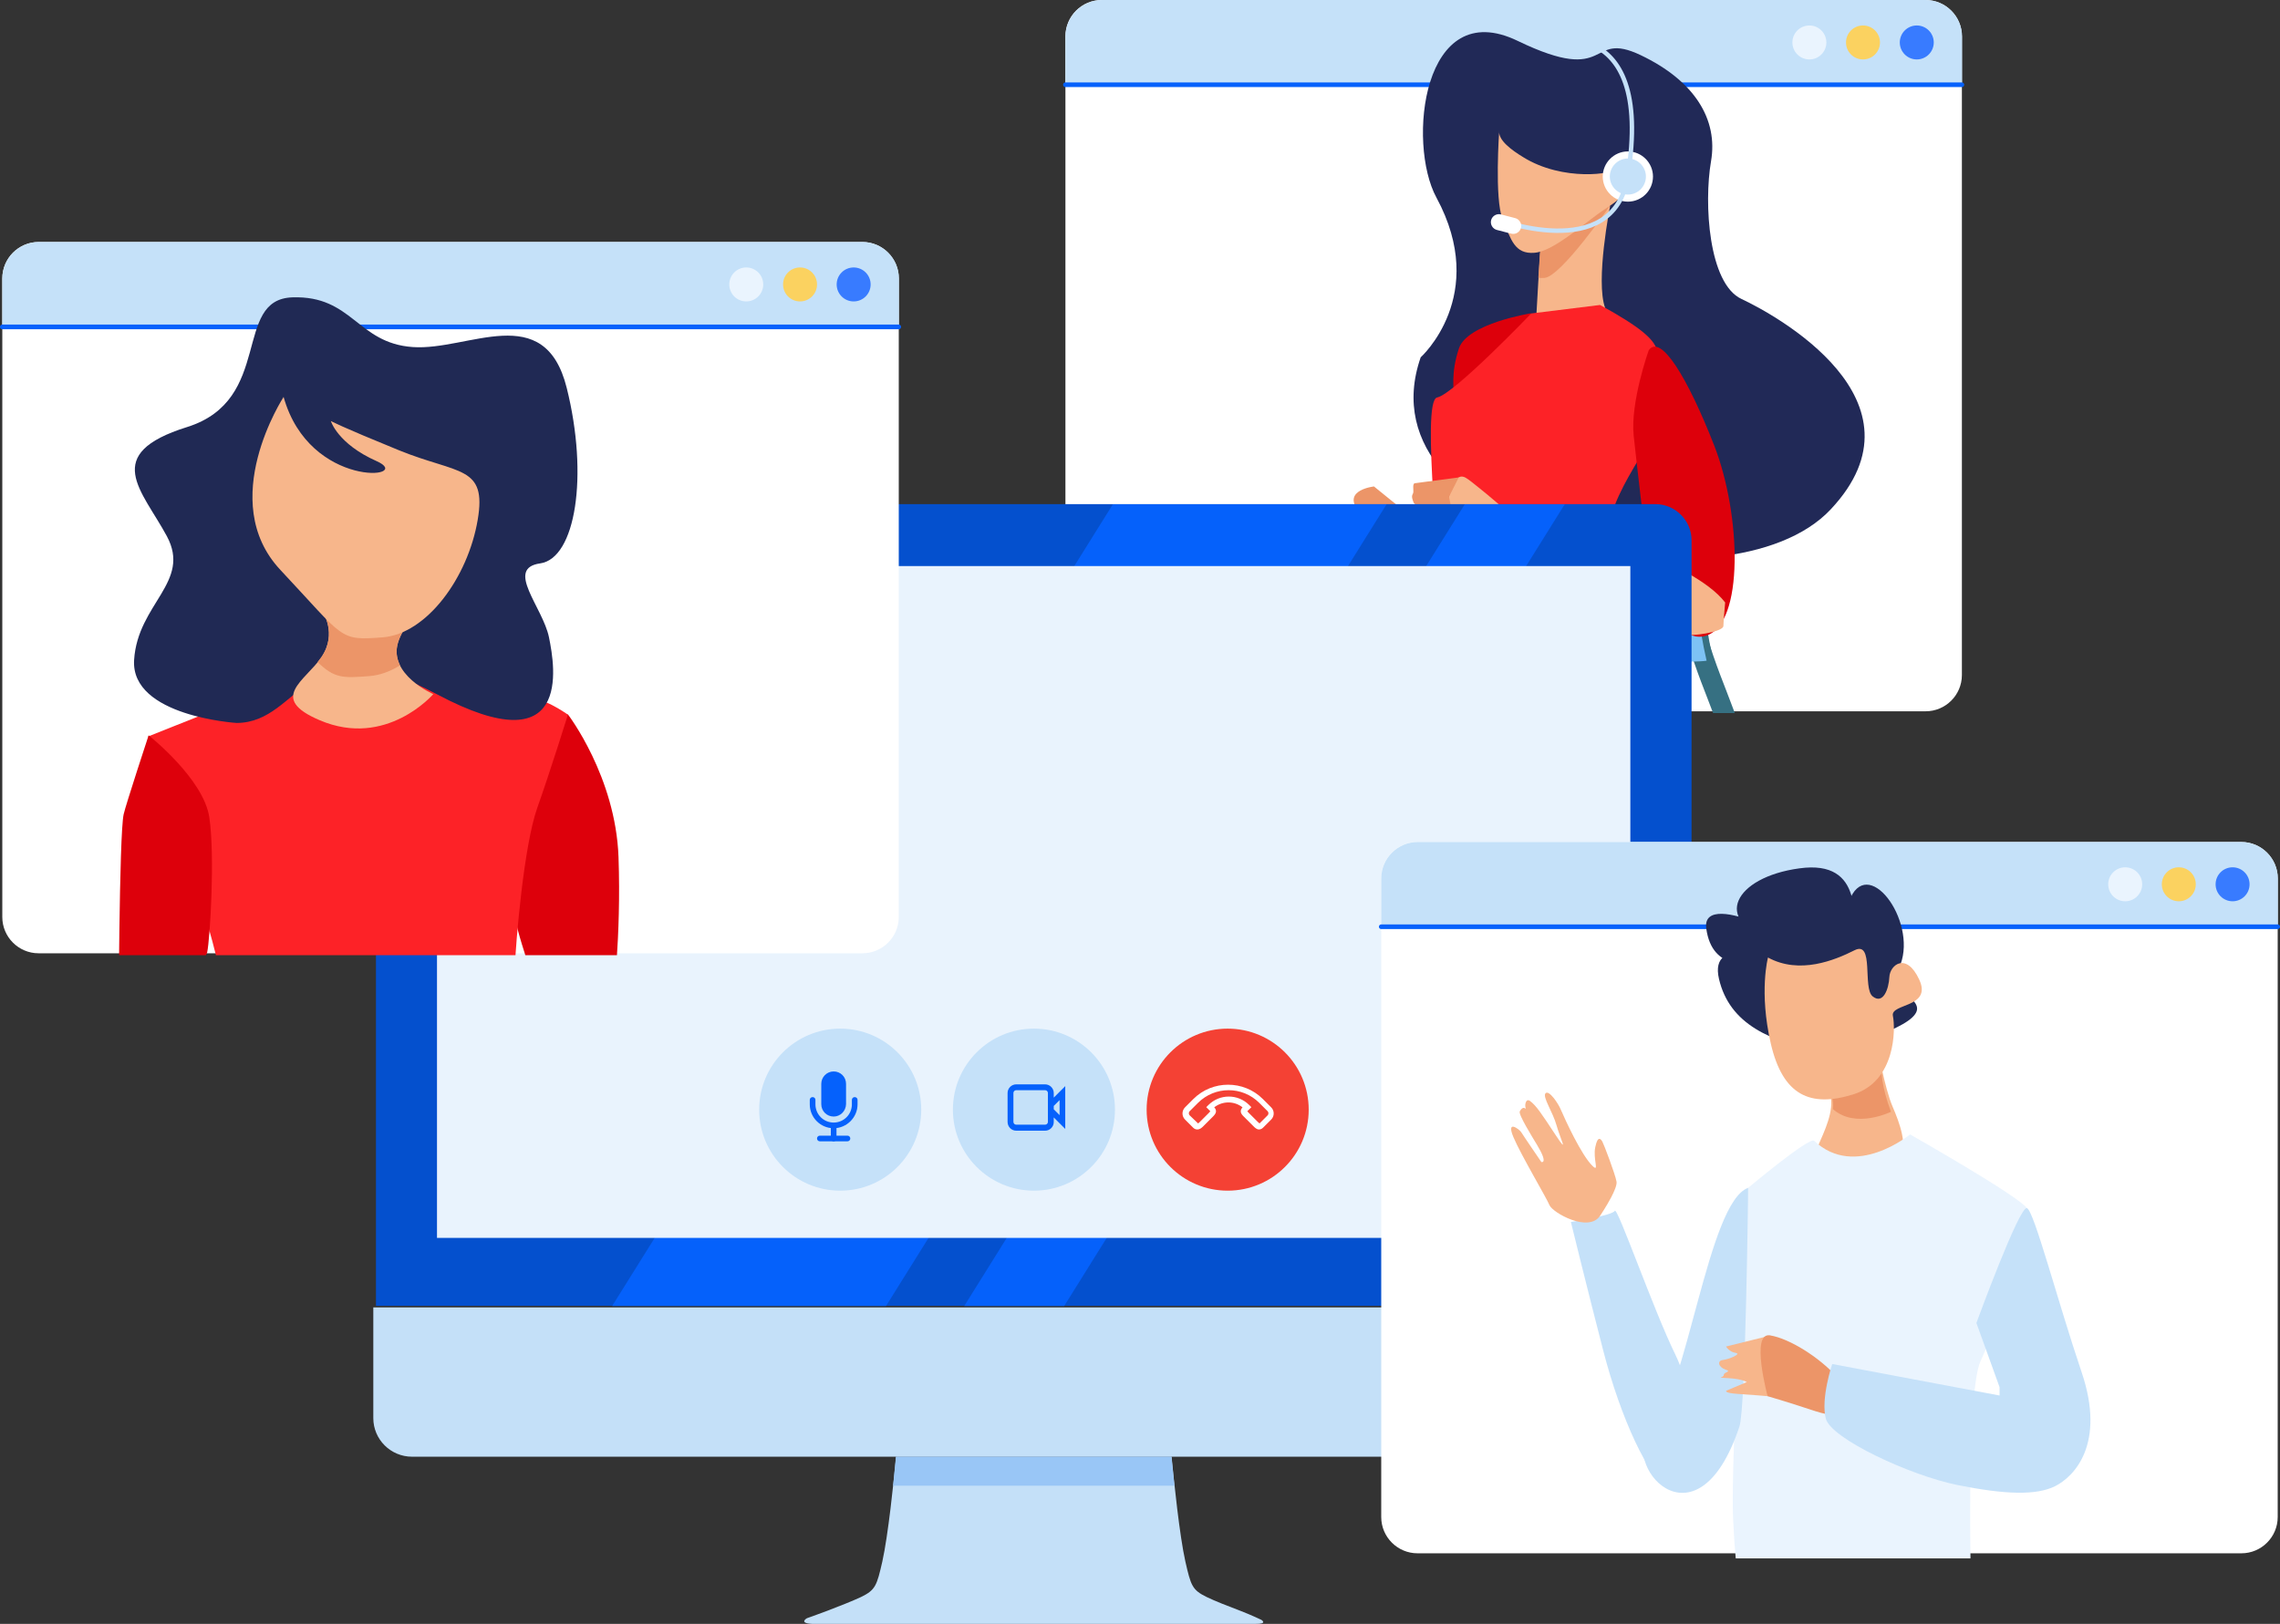 <?xml version="1.0" encoding="utf-8"?>
<!-- Generator: Adobe Illustrator 27.2.0, SVG Export Plug-In . SVG Version: 6.00 Build 0)  -->
<svg version="1.1" id="Layer_2_00000181807944369008278810000000103723289567019442_"
	 xmlns="http://www.w3.org/2000/svg" xmlns:xlink="http://www.w3.org/1999/xlink" x="0px" y="0px" viewBox="0 0 1288.7 918"
	 style="enable-background:new 0 0 1288.7 918;" xml:space="preserve">
<rect x="0" y="0" width="1288.7" height="918" fill="#333333" stroke="none"/>
<style type="text/css">
	.st0{fill:#FFFFFF;}
	.st1{fill:#C5E1F9;}
	.st2{fill:#387BFF;}
	.st3{fill:#FBD260;}
	.st4{fill:#EAF4FE;}
	.st5{fill:none;stroke:#0561FC;stroke-width:2.62;stroke-linecap:round;stroke-linejoin:round;}
	.st6{clip-path:url(#SVGID_00000018938225337923281920000007087410418040863890_);}
	.st7{fill:#367082;}
	.st8{fill:#88BDDA;}
	.st9{fill:#ACD5F4;}
	.st10{fill:#001F46;}
	.st11{fill:#8DCFFF;}
	.st12{fill:#7DC2F5;}
	.st13{fill:#212957;}
	.st14{fill:#F7B68B;}
	.st15{fill:#EC9568;}
	.st16{fill:#DD000B;}
	.st17{fill:#FD2227;}
	.st18{fill:#3B47BC;}
	.st19{fill:none;stroke:#8DCFFF;stroke-width:1.25;stroke-miterlimit:10;}
	.st20{fill:none;stroke:#C5E1F9;stroke-width:2.51;stroke-miterlimit:10;}
	.st21{fill:#0450CE;}
	.st22{fill:#C4E0F8;}
	.st23{fill:#99C6F6;}
	.st24{fill:#0561FB;}
	.st25{fill:#E9F3FD;}
	.st26{fill:#F44134;}
	.st27{fill:#0561FC;}
	.st28{clip-path:url(#SVGID_00000026850717982715041670000015181004861793531806_);}
	.st29{fill:#212A54;}
	.st30{clip-path:url(#SVGID_00000149381219563476541020000003393770561913705384_);}
	.st31{fill:#202954;}
</style>
<g id="Layer_1-2">
	<g>
		<g>
			<g>
				<path class="st0" d="M622.7,0h465.7c11.3,0,20.5,9.2,20.5,20.5v361.1c0,11.3-9.2,20.5-20.5,20.5H622.7
					c-11.3,0-20.5-9.2-20.5-20.5V20.5C602.2,9.2,611.4,0,622.7,0z"/>
				<path class="st1" d="M622.9,0h465.4c11.4,0,20.7,9.3,20.7,20.7v27.2H602.2V20.7C602.2,9.3,611.5,0,622.9,0z"/>
				<path class="st2" d="M1073.8,24c0,5.3,4.3,9.6,9.6,9.6s9.6-4.3,9.6-9.6s-4.3-9.6-9.6-9.6S1073.8,18.7,1073.8,24z"/>
				<path class="st3" d="M1043.4,24c0,5.3,4.3,9.6,9.6,9.6s9.6-4.3,9.6-9.6s-4.3-9.6-9.6-9.6S1043.4,18.7,1043.4,24z"/>
				<path class="st4" d="M1013.1,24c0,5.3,4.3,9.6,9.6,9.6c5.3,0,9.6-4.3,9.6-9.6s-4.3-9.6-9.6-9.6S1013.1,18.7,1013.1,24L1013.1,24
					z"/>
			</g>
			<line class="st5" x1="602.2" y1="47.9" x2="1108.9" y2="47.9"/>
		</g>
		<g>
			<defs>
				<rect id="SVGID_1_" x="730.6" y="4.5" width="348" height="398.6"/>
			</defs>
			<clipPath id="SVGID_00000113347295031580391390000012525137458289032100_">
				<use xlink:href="#SVGID_1_"  style="overflow:visible;"/>
			</clipPath>
			<g style="clip-path:url(#SVGID_00000113347295031580391390000012525137458289032100_);">
				<g>
					<g>
						<g>
							<path class="st7" d="M956.3,489.8c5,0,12.9-1.1,19.9-7.2c10-8.7,14.3-24.1,12.8-45.9c-1-14.7-6.8-29.5-12.9-45.3
								c-10.3-26.5-22-56.5-15.9-96.2l-11.3-1.7c-6.6,42.7,6.2,75.6,16.5,102.1c6,15.5,11.3,29,12.1,41.9
								c1.2,17.6-1.9,30.2-8.8,36.3c-6.6,5.8-14.8,4.3-15.2,4.3l-2.3,11.2C951.5,489.4,953.4,489.8,956.3,489.8L956.3,489.8z"/>
							<g>
								<g>
									<path class="st8" d="M868.4,580.8l-11.2,17l93.8,30c0,0,6.3-6-16.8-18C907.5,595.8,868.4,580.7,868.4,580.8L868.4,580.8z"
										/>
									<path class="st8" d="M851.7,580.8l11.2,17l-93.8,30c0,0-6.3-6,16.8-18C812.6,595.8,851.7,580.7,851.7,580.8L851.7,580.8z"
										/>
								</g>
								<rect x="850.2" y="530.1" class="st8" width="19.6" height="69.8"/>
								<g>
									<path class="st9" d="M869.6,584.3l-9.6,16.2l80.3,28.7c0,0,5.4-5.7-14.3-17.2C903.1,598.7,869.6,584.3,869.6,584.3z"/>
									<path class="st9" d="M850.5,584.3l9.5,16.2l-80.3,28.7c0,0-5.4-5.7,14.3-17.2C817,598.7,850.5,584.3,850.5,584.3
										L850.5,584.3z"/>
								</g>
								<path class="st10" d="M931.3,635.7c0,3.8,3.1,6.8,6.8,6.8s6.8-3,6.8-6.8s-3-6.8-6.8-6.8S931.3,632,931.3,635.7z"/>
								<path class="st10" d="M775.7,635.7c0,3.8,3.1,6.8,6.8,6.8s6.8-3,6.8-6.8s-3-6.8-6.8-6.8S775.7,632,775.7,635.7z"/>
								<path class="st7" d="M947.8,635.7c0,3.8,3,6.8,6.8,6.8s6.8-3,6.8-6.8s-3-6.8-6.8-6.8S947.8,632,947.8,635.7z"/>
								<path class="st7" d="M759.2,635.7c0,3.8,3,6.8,6.8,6.8s6.8-3,6.8-6.8s-3-6.8-6.8-6.8S759.2,632,759.2,635.7z"/>
							</g>
							<rect x="853.1" y="504.5" class="st7" width="14.3" height="25.1"/>
							<path class="st7" d="M842.4,491.2c0,7.7,6.3,14,14,14h7.9c7.7,0,14-6.3,14-14l0,0c0-7.7-6.3-14-14-14h-7.9
								C848.6,477.3,842.4,483.5,842.4,491.2L842.4,491.2z"/>
							<path class="st11" d="M753.7,478.5c-0.3-1.6-0.5-12-0.5-13.7c0-11.3,7.3-20.4,16.3-20.4h181.6c9,0,16.3,9.1,16.3,20.4
								c0,1.8-0.2,12.1-0.5,13.7H753.7z"/>
							<path class="st7" d="M969.1,484c0,3.5-2,6.3-4.5,6.3H756c-2.5,0-4.5-2.8-4.5-6.3l0,0c0-3.5,2-6.3,4.5-6.3h208.5
								C967.1,477.7,969.1,480.5,969.1,484L969.1,484z"/>
							<g>
								<path class="st11" d="M958.9,373.6c-4.5,0.3-33,0.8-37.9,0.9c-31.2,0.4-58-5.5-59.5-13.1c-6.2-31.9-6.4-64.6-0.8-96.5
									c1.3-7.7,28.6-13.5,60.4-13.1c5,0.1,34.1,0.6,38.6,0.9C950,292.4,949.8,333.8,958.9,373.6L958.9,373.6z"/>
								<path class="st7" d="M963.2,252.6c3.5,0,5.9,1.7,5.4,3.7c-8.7,37.4-9,76.2-1,113.6c0.4,2-2,3.7-5.4,3.7l0,0
									c-3.4,0-6.6-1.5-7-3.6c-8.1-37.5-7.9-76.4,0.7-113.9C956.5,254.1,959.7,252.5,963.2,252.6L963.2,252.6L963.2,252.6z"/>
								<path class="st12" d="M964.6,373.5c-0.9,0.3-7.1,0.5-8.2,0.5c-6.8,0.1-13.8-5.9-15.1-13.5c-5.7-31.4-5.5-63.6,0.4-95
									c1.4-7.5,8.6-13.5,15.5-13.4c1.1,0,7.4,0.2,8.3,0.6C955.8,292.4,955.5,333.8,964.6,373.5L964.6,373.5z"/>
							</g>
						</g>
						<g>
							<path class="st13" d="M803,202c0,0,38.9-34.9,8.9-90.3C795.2,81,804-2.9,857.8,23.1c53.8,26,39.2-6.4,69.6,8.1
								c30.4,14.5,43.8,36.3,39.7,60c-4.1,23.8-1.4,69.1,17.2,77.8c18.7,8.7,108.2,57.4,50.5,118.9C977.2,349.5,767.4,304.3,803,202
								L803,202z"/>
							<path class="st14" d="M910.1,116.3c0,0-8.5,42.7-2.8,57.9c5.7,15.2-38.9,3.8-38.9,3.8s1.9-35.1,2.8-42.7
								C872.1,127.7,910.1,116.3,910.1,116.3L910.1,116.3z"/>
							<path class="st15" d="M871.1,135.3c1-7.6,38.9-19,38.9-19s-27.6,40-37,40.8c-1.3,0.1-2.5,0.1-3.5-0.1
								C870,148.1,870.7,138.8,871.1,135.3z"/>
							<path class="st14" d="M847.4,73.6c0,0-2.8,38.9,1.9,50.3s6.7,19.9,18,19c11.4-0.9,29.4-18,39.9-24.7
								c10.5-6.7,18-14.2,14.2-23.7s-8.5-1.9-8.5,0.9s-29.4,7.6-52.2-6.7C855,85.2,846.4,79.3,847.4,73.6L847.4,73.6z"/>
							<path class="st15" d="M868,349.1L776.6,275c0,0-17.5,1.9-9.3,13.1c8.2,11.1,62.3,76.6,62.3,76.6S885,389.7,868,349.1
								L868,349.1z"/>
							<path class="st13" d="M846.1,376.2l-165.9-35.5c0,0-53.2-20.3-31.7,34.2c21.5,54.4,86.1,229.2,86.1,229.2l-57,35.5h81
								l-34.2-227.9c0,0,59.5,32.9,91.2,36.7c31.7,3.8,95,3.8,92.4-12.7S846.1,376.2,846.1,376.2L846.1,376.2z"/>
							<path class="st1" d="M755,605.4c0,0,1.3,12.3,1.3,16.1s-8.2,14.6-8.9,17.7l-0.6,3.2h62c0,0,1.3-6.3-8.9-14.6
								s-13.3-13.9-14.6-24.4C784.1,593,755,605.4,755,605.4L755,605.4z"/>
							<path class="st16" d="M865.4,177.1c0,0-36.1,5.7-40.8,19.9s-2.8,22.8-2.8,29.4S867.3,202.7,865.4,177.1z"/>
							<path class="st17" d="M904.4,172.4l-38.9,4.8c0,0-43.7,45.6-53.2,47.5s3.3,105.9,1,120c-1.3,7.6,34.2,11.1,53.2,13.9
								s45.6,0,45.6,0s-9.5-30.4-2.8-61.7c6.7-31.3,36.1-55.1,29.4-76.9S950.9,198,904.4,172.4L904.4,172.4z"/>
							<path class="st16" d="M931.9,198c0,0-10.5,29.4-8.5,48.4s7.6,65.5,7.6,65.5s11.4,54.1,33.2,47.5
								c21.8-6.6,19.9-68.4,4.8-107.3C953.8,213.2,938.6,188.5,931.9,198L931.9,198z"/>
							<path class="st14" d="M975.1,340.6c0,0-1,10.9-1,13.3s-10.5,5.2-21.4,5.2s-91.6-46.5-99.2-49.9c-7.6-3.3-25.2-8.1-29.4-8.5
								c-4.3-0.5-7.6-12.3-5.2-19.9c1.6-5,3.1-9.4,5.5-10.9c1.2-0.7,2.7-0.7,4.4,0.4c1.5,0.9,4.1,3,7.2,5.5c1.4,1.1,2.8,2.3,4.3,3.5
								c7.1,5.9,14.5,12.3,14.5,12.3s48.9,9,68.4,17.6C942.9,317.8,965.6,328.2,975.1,340.6L975.1,340.6z"/>
							<path class="st15" d="M799.5,273.2l4.5-0.6l20.5-2.7l-5.5,10.9l3.3,16.6l-13.8,2.4c0,0-1.9-2.4,0.5-3.3s5.7-2.4,5.7-2.4
								s-6.7-1-9.5-1.4s-3.3-1.4-3.3-2.9s2.8-2.4,2.8-2.4s-5.2-1.9-5.7-3.3c-0.5-1.4-1.4-3.3-0.5-4.8
								C799.5,277.9,798,274.1,799.5,273.2L799.5,273.2z"/>
							<path class="st18" d="M912,358.5h-45.6l-148.1-31.6c0,0-39.2-12.7-25.3,25.3S756.2,599,756.2,599l29.1-2.5
								c0,0-5.1-138-19-162.1s-15.2-31.6-15.2-31.6s92.4,49.4,130.4,46.9S951.2,418,912,358.5L912,358.5z"/>
							<path class="st19" d="M900.6,361c0,0,31.7,40.5,8.9,53.2c-22.8,12.7-183.6-55.7-183.6-55.7s54.4,140.5,48.1,233"/>
						</g>
					</g>
					<g>
						<path class="st0" d="M934.3,99.8c0,7.9-6.4,14.2-14.2,14.2s-14.2-6.4-14.2-14.2s6.4-14.2,14.2-14.2S934.3,92,934.3,99.8z"/>
						<path class="st20" d="M845,123.6c0,0,67,26.1,75-23.7c15.7-97.5-50.8-75.6-50.8-75.6"/>
						<path class="st0" d="M854.2,132.1l-8.1-2.1c-2.4-0.6-3.9-3.1-3.3-5.5l0,0c0.6-2.4,3.1-3.9,5.5-3.3l8.1,2.1
							c2.4,0.6,3.9,3.1,3.3,5.5l0,0C859.1,131.2,856.6,132.7,854.2,132.1z"/>
						<path class="st1" d="M930.3,99.8c0,5.7-4.6,10.2-10.2,10.2s-10.2-4.6-10.2-10.2s4.6-10.2,10.2-10.2S930.3,94.2,930.3,99.8z"/>
					</g>
				</g>
			</g>
		</g>
		<g>
			<path class="st21" d="M956.1,738.3V305.4c0-11.2-9.2-20.4-20.4-20.4H232.9c-11.2,0-20.4,9.1-20.4,20.4v432.8H956.1z"/>
			<path class="st22" d="M211,739.1v62.6c0,12,9.8,21.8,21.9,21.8h702.9c12,0,21.8-9.8,21.8-21.8v-62.6H211z"/>
			<path class="st22" d="M712.9,915.7c0,0-5.4-2.6-11.6-5c-6.6-2.5-14.6-5.6-19.3-7.9c-8.2-4-8.9-6.5-12-20
				c-3.3-14.7-6.5-45.8-7.8-59.3H506.5c-1.3,13.5-4.5,44.6-7.8,59.3c-3.1,13.5-3.8,16-12,20c-4.7,2.2-12.5,5.3-19.1,7.8l0,0
				c-6.3,2.4-11.5,4.2-11.5,4.2s-5,2.8,3,3.2h250.3C717,918.1,712.9,915.7,712.9,915.7L712.9,915.7z"/>
			<path class="st23" d="M663.8,839.9c-0.7-6.5-1.3-12.2-1.7-16.4H506.4c-0.4,4.1-1,9.9-1.6,16.4H663.8L663.8,839.9z"/>
			<polygon class="st24" points="346,738.3 500.8,738.3 783.7,285.1 629,285.1 			"/>
			<polygon class="st24" points="545,738.3 601.5,738.3 884.4,285.1 827.9,285.1 			"/>
			<rect x="247" y="320" class="st25" width="674.5" height="379.8"/>
		</g>
		<g>
			<g>
				<path class="st0" d="M21.8,136.8h465.7c11.3,0,20.5,9.2,20.5,20.5v361.1c0,11.3-9.2,20.5-20.5,20.5H21.8
					c-11.3,0-20.5-9.2-20.5-20.5V157.4C1.3,146,10.5,136.8,21.8,136.8z"/>
				<path class="st1" d="M22,136.8h465.4c11.4,0,20.7,9.3,20.7,20.7v27.2H1.3v-27.2C1.3,146.1,10.6,136.8,22,136.8z"/>
				<path class="st2" d="M472.9,160.8c0,5.3,4.3,9.6,9.6,9.6s9.6-4.3,9.6-9.6s-4.3-9.6-9.6-9.6S472.9,155.5,472.9,160.8z"/>
				<path class="st3" d="M442.6,160.8c0,5.3,4.3,9.6,9.6,9.6s9.6-4.3,9.6-9.6s-4.3-9.6-9.6-9.6S442.6,155.5,442.6,160.8z"/>
				<path class="st4" d="M412.2,160.8c0,5.3,4.3,9.6,9.6,9.6s9.6-4.3,9.6-9.6s-4.3-9.6-9.6-9.6S412.2,155.5,412.2,160.8z"/>
			</g>
			<line class="st5" x1="1.3" y1="184.8" x2="508" y2="184.8"/>
		</g>
		<g>
			<g>
				<path class="st0" d="M801.2,476h465.7c11.3,0,20.5,9.2,20.5,20.5v361.1c0,11.3-9.2,20.5-20.5,20.5H801.2
					c-11.3,0-20.5-9.2-20.5-20.5V496.5C780.7,485.1,789.9,476,801.2,476z"/>
				<path class="st1" d="M801.4,476h465.4c11.4,0,20.7,9.3,20.7,20.7v27.2H780.7v-27.2C780.7,485.2,789.9,476,801.4,476z"/>
				<path class="st2" d="M1252.3,499.9c0,5.3,4.3,9.6,9.6,9.6s9.6-4.3,9.6-9.6s-4.3-9.6-9.6-9.6S1252.3,494.6,1252.3,499.9z"/>
				<path class="st3" d="M1221.9,499.9c0,5.3,4.3,9.6,9.6,9.6s9.6-4.3,9.6-9.6s-4.3-9.6-9.6-9.6S1221.9,494.6,1221.9,499.9z"/>
				<path class="st4" d="M1191.6,499.9c0,5.3,4.3,9.6,9.6,9.6s9.6-4.3,9.6-9.6s-4.3-9.6-9.6-9.6S1191.6,494.6,1191.6,499.9z"/>
			</g>
			<line class="st5" x1="780.7" y1="523.9" x2="1287.4" y2="523.9"/>
		</g>
		<circle class="st26" cx="693.9" cy="627.3" r="45.8"/>
		<circle class="st1" cx="584.4" cy="627.3" r="45.8"/>
		<circle class="st1" cx="474.9" cy="627.3" r="45.8"/>
		<path class="st0" d="M680.2,636.6l0.3-0.3l4.9-4.9c0.9-0.9,1.9-1.9,1.9-3.2c0-0.8-0.3-1.5-1-2.2c4.7-3.7,11.3-3.7,16,0
			c-0.6,0.7-1,1.4-1,2.2c0,1.4,1,2.3,1.9,3.2l0.3,0.3l4.9,4.9c0.9,0.9,1.9,1.9,3.2,1.9c0.8,0,1.6-0.3,2.3-1l4.6-4.6
			c1.9-1.9,1.9-5,0-6.9l-1.2-1.2l-3.5-3.5c-10.8-10.8-28.5-10.8-39.3,0l-3.5,3.5l-1.2,1.2c-1.9,1.9-1.9,5,0,6.9l4.6,4.6
			c0.7,0.7,1.5,1,2.3,1C678.3,638.5,679.3,637.5,680.2,636.6L680.2,636.6z M672.4,630.5c-0.6-0.6-0.6-1.7,0-2.3l1.2-1.2l3.5-3.5
			c9.6-9.6,25.1-9.6,34.7,0l3.5,3.5l1.2,1.2c0.6,0.6,0.6,1.7,0,2.3l-4.6,4.6c-0.2-0.2-0.6-0.6-0.9-0.8l-0.3-0.3l-4.9-4.9
			c-0.3-0.3-0.6-0.6-0.8-0.9l1.1-1.1l1.2-1.2l-1.2-1.2c-6.4-6.4-16.7-6.4-23.1,0l-1.2,1.2l1.2,1.2l1.1,1.1c-0.2,0.2-0.6,0.6-0.8,0.9
			l-0.3,0.3l-4.9,4.9c-0.3,0.3-0.6,0.6-0.9,0.8L672.4,630.5L672.4,630.5z"/>
		<g>
			<path class="st27" d="M471.2,637.8c-7.5,0-13.5-6.1-13.5-13.5v-2.5c0-0.9,0.7-1.6,1.6-1.6s1.6,0.7,1.6,1.6v2.5
				c0,5.7,4.6,10.3,10.3,10.3s10.3-4.6,10.3-10.3v-2.5c0-0.9,0.7-1.6,1.6-1.6s1.6,0.7,1.6,1.6v2.5
				C484.7,631.7,478.6,637.8,471.2,637.8L471.2,637.8z"/>
			<path class="st27" d="M471.2,631.2c-3.9,0-7-3.1-7-7v-11.5c0-3.8,3.1-7,7-7s7,3.1,7,7v11.5C478.1,628.1,475,631.2,471.2,631.2z"
				/>
			<path class="st27" d="M471.2,645.2c-0.9,0-1.6-0.7-1.6-1.6v-7c0-0.9,0.7-1.6,1.6-1.6s1.6,0.7,1.6,1.6v7
				C472.8,644.5,472.1,645.2,471.2,645.2z"/>
			<path class="st27" d="M479,645.2h-15.6c-0.9,0-1.6-0.7-1.6-1.6s0.7-1.6,1.6-1.6H479c0.9,0,1.6,0.7,1.6,1.6S479.9,645.2,479,645.2
				z"/>
		</g>
		<path class="st27" d="M574.4,639.2h16.3c2.7,0,4.9-2.2,4.9-4.9v-2.6l6.5,6.5V614l-6.5,6.5v-2.6c0-2.7-2.2-4.9-4.9-4.9h-16.3
			c-2.7,0-4.9,2.2-4.9,4.9v16.3C569.5,637,571.7,639.2,574.4,639.2L574.4,639.2z M598.9,621.9v8.5l-3.3-3.3v-1.9L598.9,621.9
			L598.9,621.9z M572.8,617.9c0-0.9,0.7-1.6,1.6-1.6h16.3c0.9,0,1.6,0.7,1.6,1.6v16.3c0,0.9-0.7,1.6-1.6,1.6h-16.3
			c-0.9,0-1.6-0.7-1.6-1.6V617.9z"/>
		<g>
			<defs>
				<rect id="SVGID_00000176009602618443290870000009850034131606034844_" x="817.8" y="477.7" width="394.6" height="403.3"/>
			</defs>
			<clipPath id="SVGID_00000048459229306893443050000001884686957977452162_">
				<use xlink:href="#SVGID_00000176009602618443290870000009850034131606034844_"  style="overflow:visible;"/>
			</clipPath>
			<g style="clip-path:url(#SVGID_00000048459229306893443050000001884686957977452162_);">
				<g>
					<g>
						<path class="st29" d="M1030.2,594.8c0,0,40-9.6,50.6-19.6s-13-12.7-6.6-30c9.4-25.2-19.1-63.1-29.2-35.4
							c-10.1,27.8,4.2,37.7,3.3,24.6c-0.9-13.2,6-48.7-31.3-43.5c-37.3,5.1-48.6,30-16.5,39.4c32,9.4-39.3-30.1-36.1-5.5
							c3.3,24.6,25.1,20.2,32.7,19.3s-31.5-16.4-25.5,9.3C977.6,579.1,1000.7,588.8,1030.2,594.8L1030.2,594.8z"/>
						<path class="st14" d="M1061.2,592c0,0,4,23,8.5,33.5c8.1,18.8,18.2,49.7-43,35.2c-10.3-2.4,18.8-33.2,4.2-48.3
							C1016.4,597.2,1061.2,592,1061.2,592L1061.2,592z"/>
						<path class="st15" d="M1066.3,591.7c0,0-8,8.5,2.5,36.8c0,0-19.9,9.9-32.8-1.5c0.5-4.6-0.4-9.7-5.1-14.7
							C1016.4,597.2,1066.3,591.7,1066.3,591.7z"/>
						<path class="st14" d="M999.3,541.3c0,0-5.2,19.3,1.6,48.7c6.8,29.3,22.3,36.2,46.5,28.7c24.2-7.4,24-37.2,22.5-44.4
							s22.3-4.5,14.9-20.5c-7.4-15.9-16.6-8.2-16.9-1.5s-3.5,15.7-9.4,11c-5.9-4.6,1-31.8-10.3-26.1S1017.1,551,999.3,541.3
							L999.3,541.3z"/>
					</g>
					<path class="st13" d="M1063.8,901.3l1.2,492.7H957.6c0,0,11.9-23.8,47.9-23.8c21.6,0-22.6-479.6-22.6-479.6L1063.8,901.3
						L1063.8,901.3z"/>
					<polygon class="st18" points="1113.5,891.5 1176,1389.6 1129,1396.4 1053.7,955.8 1010,895.4 					"/>
					<path class="st4" d="M1025.4,644.9c-2.6-2.5-37.3,26.6-37.3,26.6s-10.3,148.9-8.5,187.6c1.8,38.7,4.8,38.7,4.8,38.7
						s64.9,13.1,94.6,10.1c29.8-3,35.1-7.7,35.1-7.7s-3-113.1,5.4-130.9c8.3-17.8,31.5-79.1,26.2-86.3s-66.1-41.7-66.1-41.7
						S1048.6,666.9,1025.4,644.9L1025.4,644.9z"/>
					<path class="st1" d="M988.1,671.5c0,0-1.4,124.2-4.9,134.8c-24.4,73.5-69.6,20.1-49.5,0.5C953.7,787.1,965.3,679.6,988.1,671.5
						L988.1,671.5z"/>
					<path class="st1" d="M942,840.6c-9.9-5.1-25.8-38.1-35.9-77.4c-9-34.8-18.2-72.4-18.2-72.4s23.4-3.6,24.8-6.3
						c1.4-2.8,21.8,55.9,34.2,81.2C963.3,799.1,951.9,845.7,942,840.6L942,840.6z"/>
					<path class="st14" d="M904.4,687.3c0,0,3.5-5.2,6.2-10.3c1.9-3.6,3.4-7.2,3.1-9c-0.8-4.4-7.2-21.2-8-22.6s-2.6-3.8-4,3
						c-1.5,6.8,2.5,14.6-1.5,10.8c-6.4-6.1-15.8-26.8-17.9-31.7c-1.5-3.7-6.7-11.4-8.7-9.5s4.1,10.6,6.2,18.2
						c2.1,7.6,7.2,17.2-0.7,5.2s-10.8-16.4-14.3-19c-2.3-1.7-3.1,2.1-2.5,3.9c0.6,1.8-1-2.2-3.3,2c-0.9,1.6,7.1,14.5,9.7,18.8
						c6.7,11.1,2.5,9.8,2.5,9.8s-10.6-15.5-11.4-16.9s-8.7-7.5-4.4,2.8c4.3,10.2,18.6,34.1,20.4,38.5
						C877.6,685.6,897.9,697,904.4,687.3L904.4,687.3z"/>
					<path class="st14" d="M1000.6,755l-25,6.2c0,0,1.8,3.1,5.4,3.6c3.6,0.5-3.6,3.6-7.1,4s-2.7,4,1.3,5.4c4,1.3-0.9,1.3-0.9,3.1
						s-5.4,1.3,2.7,1.8c8,0.5,10.3,2.2,10.3,2.2l-11.6,4.9c0,0-1.3,1.3,6.7,1.8c8,0.5,17,1.3,17,1.3S1003.3,758.1,1000.6,755
						L1000.6,755z"/>
					<path class="st15" d="M1037.6,777.7c0,0,4,12.5,1.3,17.8c-2.7,5.4-4.9,4.9-17,0.9c-12-4-22.8-7.1-22.8-7.1s-9.8-36.2,1.3-34.4
						C1011.7,756.7,1028.3,767.5,1037.6,777.7z"/>
					<path class="st1" d="M1130.2,788.9l-94.6-17.8c0,0-6.6,19.6-3.6,30.9c3,11.3,47.6,32.1,74.4,37.5s44.6,6,55.3,0.6
						c10.7-5.4,28.6-23.8,14.9-64.3c-13.7-40.5-26.8-91-30.9-92.8c-4.2-1.8-28.6,64.9-28.6,64.9l13.1,36.3L1130.2,788.9
						L1130.2,788.9z"/>
				</g>
			</g>
		</g>
		<g>
			<defs>
				<rect id="SVGID_00000020389224114555525440000011064657926695584902_" x="35.5" y="149.3" width="347.5" height="390.7"/>
			</defs>
			<clipPath id="SVGID_00000047043974541997641570000008341654157710409903_">
				<use xlink:href="#SVGID_00000020389224114555525440000011064657926695584902_"  style="overflow:visible;"/>
			</clipPath>
			<g style="clip-path:url(#SVGID_00000047043974541997641570000008341654157710409903_);">
				<g>
					<g>
						<path class="st16" d="M321.1,404c0,0,26.9,35.1,28.5,80.6c1.6,45.5-3.3,82.2-3.3,82.2l-5.8,27.4c0,0-38.4-14.6-38.4-31.1
							s-14.5-38.4-13.2-69C290.1,463.5,309.5,400.3,321.1,404L321.1,404z"/>
						<path class="st17" d="M83.8,416.3l88.8-35.4c0,0-3.2-2.6,46.9-1.5c35.1,0.8,77.6,21.4,81.3,17.2s20.2,7.4,20.2,7.4
							s-9.9,31.8-17.4,52.9c-7.4,21.1-12,73.7-12.8,93c-1.2,29.8,2.6,88.1,10.9,101.3s17.7,70.7,8.8,70.7
							c-32.2,0-171.8,0.3-183.4-1.4s-23.6-9.1-23.6-9.1s21.9-128.5,22.8-147.9C127.3,544.1,83.8,416.3,83.8,416.3L83.8,416.3z"/>
						<path class="st16" d="M67,583c0,0,0.3-111.4,2.9-122.7c1.2-5.4,14.1-44.6,14.1-44.6s31,24.4,34.3,46.3
							c3.3,21.9,0.4,69-1.2,76.4S67,583,67,583L67,583z"/>
					</g>
					<g>
						<path class="st31" d="M133.8,408.7c0,0-60-3.7-58-35.6c2-31.9,32.5-44,18.5-70c-14-26-37.5-46.4,11.5-61.7
							c49-15.4,25.5-72.2,59.5-73.3c34-1.1,36.5,25.9,68,28.1s74.5-26.9,87,23c12.5,49.9,5,96.5-15,99.3c-20,2.8,1.5,24.7,5,41.8
							c3.5,17.1,13,72.7-63.1,32.3C171.3,352.2,170.8,408.4,133.8,408.7L133.8,408.7z"/>
						<path class="st14" d="M182.2,345.7c0,0,8.7,12.3-0.5,25.8c-9.2,13.5-30.4,23.2-0.9,35.7c37.6,16,64.1-14.8,64.1-14.8
							s-25.6-11.1-19.9-29.3c5.7-18.2,33.4-34.8,7.6-29.1C206.7,339.8,177.9,332.6,182.2,345.7L182.2,345.7z"/>
						<path class="st15" d="M208.9,382.2c5.9-0.5,11.7-2.6,17.2-6.1c-1.9-3.8-2.6-8.1-1.1-13c5.7-18.2,33.4-34.8,7.6-29.1
							s-54.8-1.5-50.4,11.6c0,0,8.7,12.3-0.5,25.8c-0.7,1-1.4,1.9-2.2,2.9C189.1,383.5,193.6,383.4,208.9,382.2L208.9,382.2z"/>
						<path class="st14" d="M160.3,224.4c0,0-38.4,58.8-1.8,97.8c36.6,39,32.8,40,57.8,38.1c25-2,48.2-33.9,53.7-66.4
							c5.3-30.9-11-25.7-44.6-39.4S187,238,187,238s3.8,12.9,25.9,22.7S175,276.8,160.3,224.4L160.3,224.4z"/>
					</g>
				</g>
			</g>
		</g>
	</g>
</g>
</svg>
